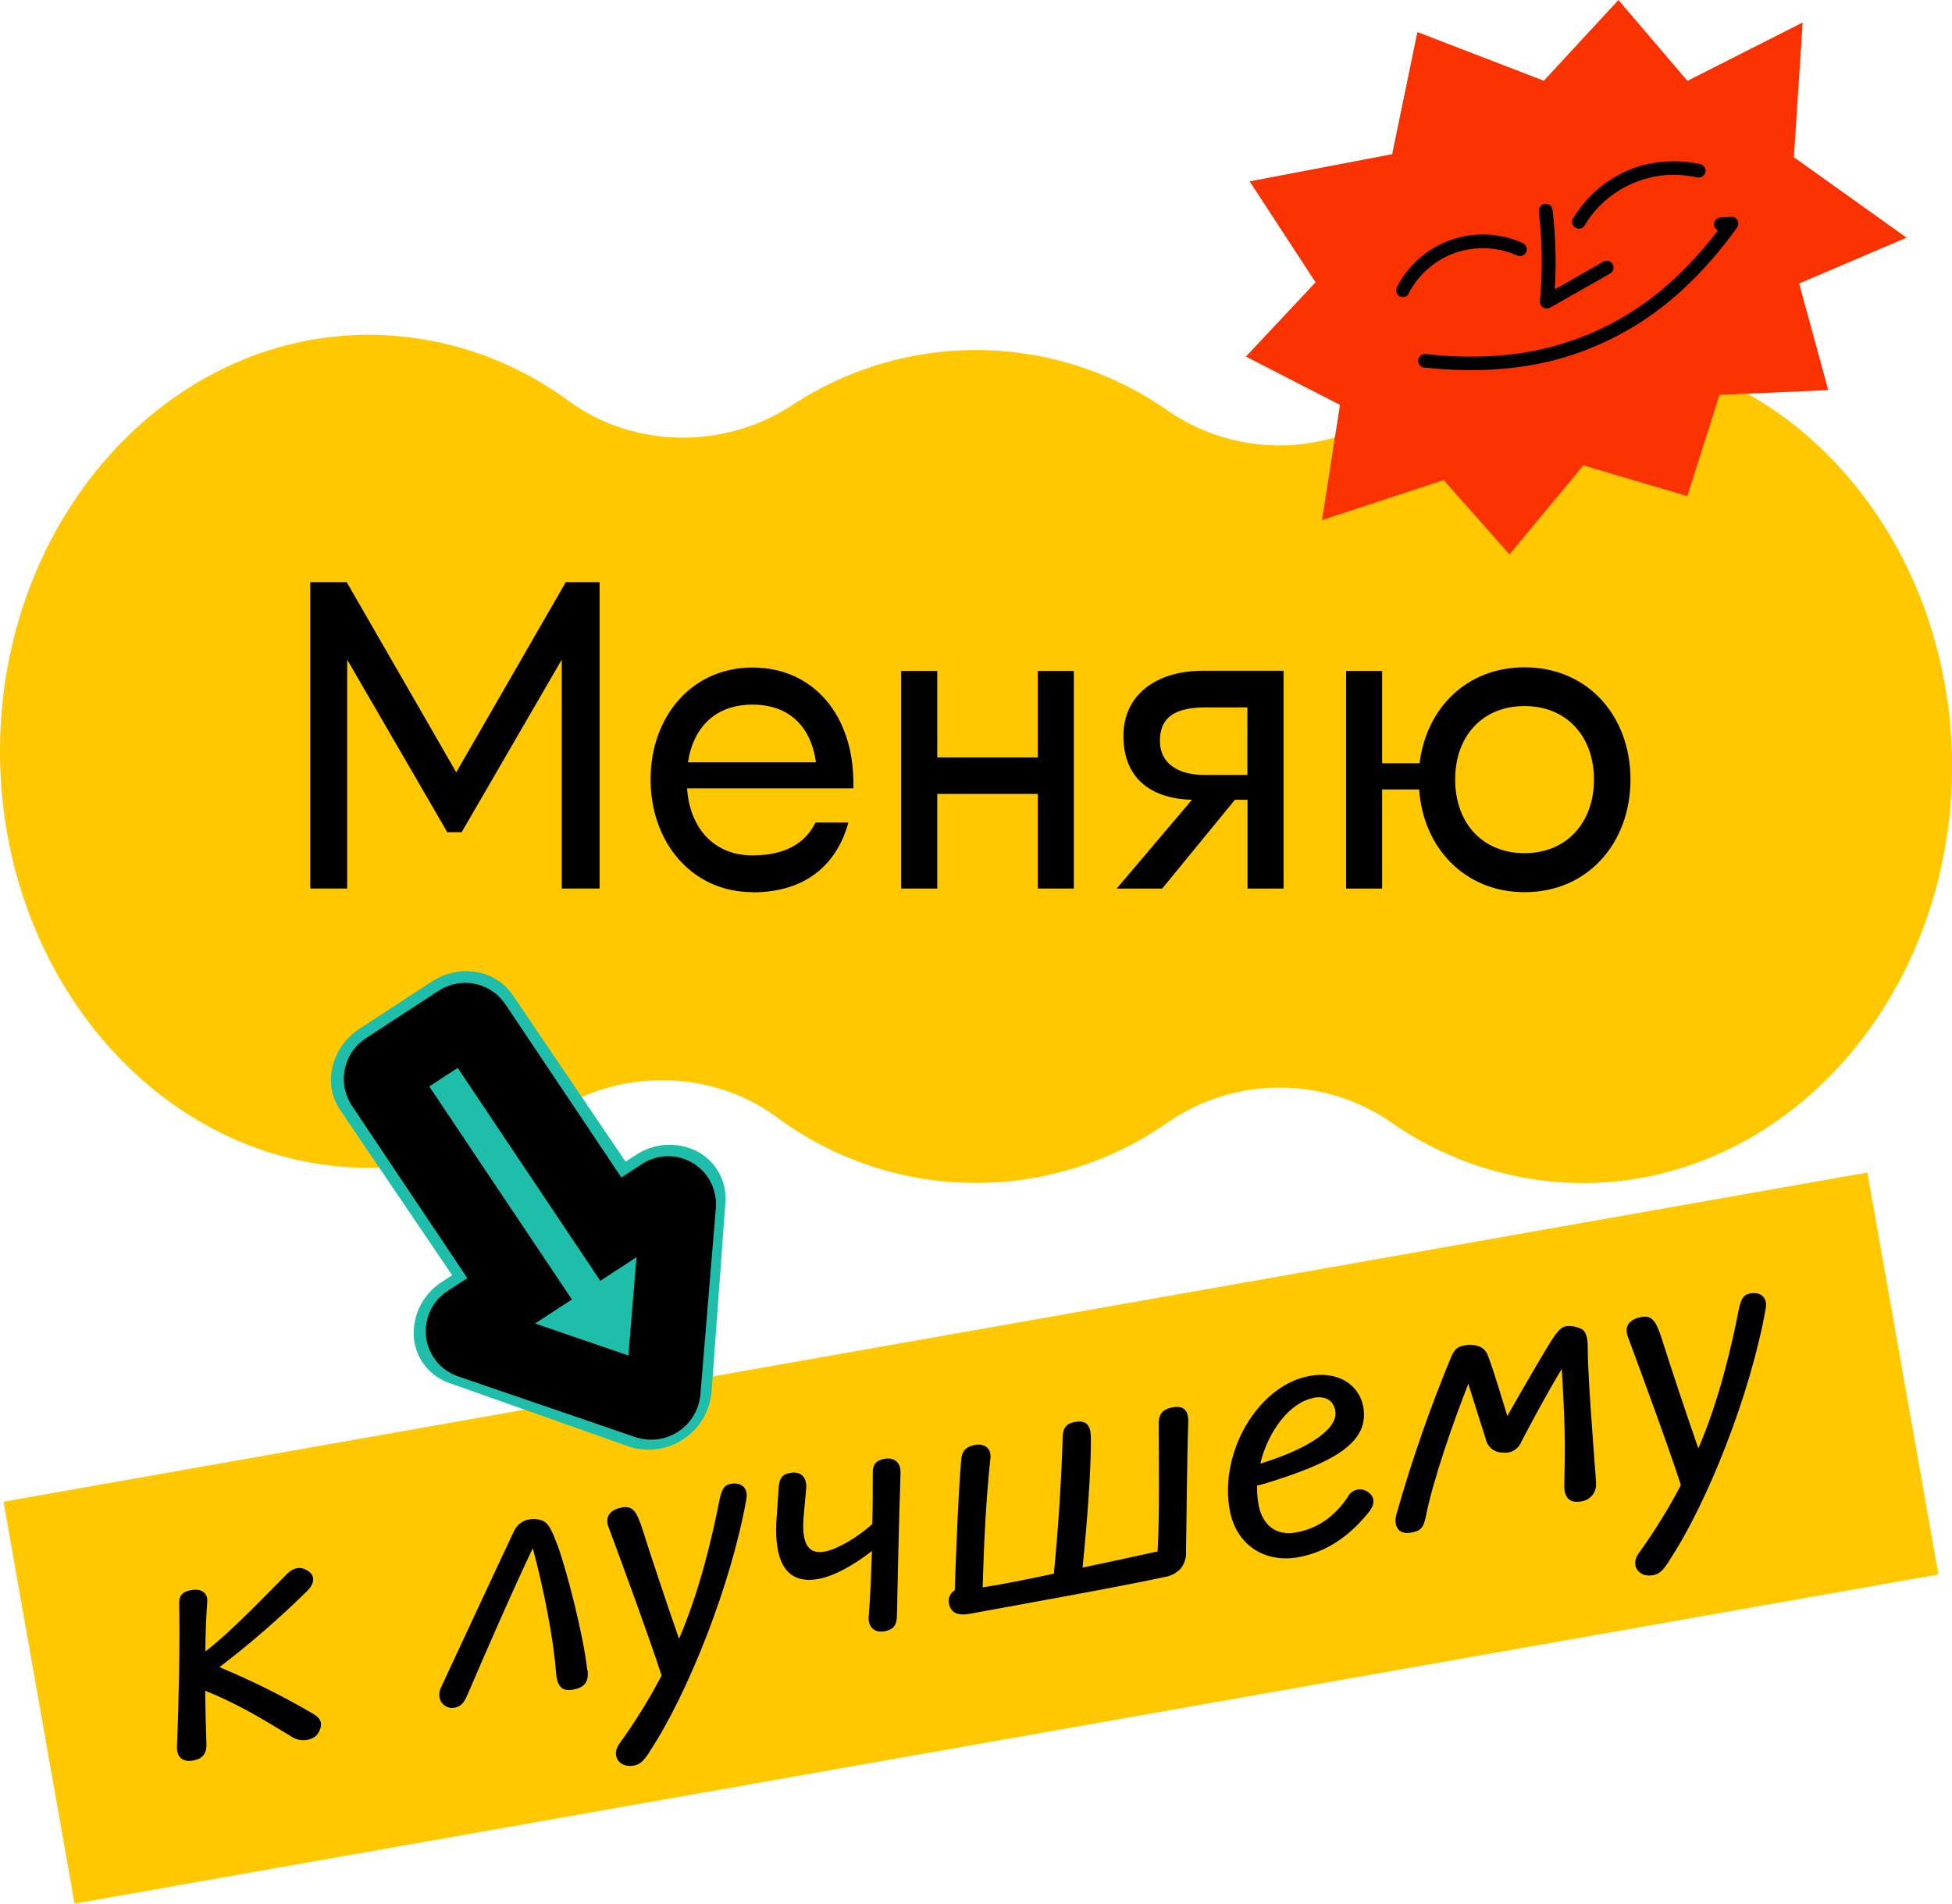 <svg width="120" height="117" viewBox="0 0 120 117" fill="none" xmlns="http://www.w3.org/2000/svg">
<g id="&#208;&#160;&#208;&#181;&#209;&#129;&#209;&#131;&#209;&#128;&#209;&#129; 1 6" clip-path="url(#clip0_168_1325)">
<g id="&#208;&#161;&#208;&#187;&#208;&#190;&#208;&#185; 2">
<g id="&#208;&#161;&#208;&#187;&#208;&#190;&#208;&#185; 1">
<path id="Vector" d="M114.797 72.066L0.216 92.298L4.583 117L119.164 96.769L114.797 72.066Z" fill="#FFC800"/>
<g id="Group">
<path id="Vector_2" d="M102.586 95.967C104.97 92.386 107.638 85.611 108.547 80.424C108.667 79.761 108.262 79.372 107.58 79.5C107.257 79.558 107.046 79.732 106.897 80.467C106.433 82.83 105.671 86.088 104.407 89.022C103.645 86.842 102.576 83.616 102.192 82.385C101.808 81.154 101.547 80.827 100.883 80.949C100.179 81.082 99.817 81.525 100.083 82.183C100.979 84.602 102.594 88.984 103.333 91.278C102.572 92.728 101.71 94.122 100.752 95.45C100.187 96.22 100.752 96.955 101.584 96.819C102.013 96.761 102.253 96.497 102.594 95.967H102.586ZM98.121 91.113C98.046 90.242 97.974 89.149 97.873 87.777C97.745 86.032 97.62 84.178 97.606 82.833C97.606 82.324 97.548 81.804 97.164 81.655C96.9 81.533 96.609 81.481 96.319 81.503C96.02 81.559 95.844 81.682 95.412 82.335C94.847 83.214 93.514 85.531 92.664 87.026C92.312 85.854 91.816 84.266 91.584 83.624C91.432 83.168 91.318 82.945 91.008 82.782C90.66 82.64 90.275 82.618 89.913 82.721C89.571 82.785 89.379 82.987 89.188 83.454C87.887 86.597 86.77 89.814 85.842 93.087C85.671 93.713 85.903 94.355 86.756 94.195C87.377 94.081 87.495 93.881 87.644 93.257C88.055 91.081 89.364 87.322 90.267 85.055C90.59 86.078 91.091 87.687 91.334 88.435C91.382 88.675 91.512 88.891 91.703 89.045C91.893 89.198 92.131 89.281 92.376 89.277C92.617 89.313 92.863 89.265 93.073 89.141C93.283 89.018 93.445 88.826 93.53 88.598C94.215 87.298 95.215 85.433 96.012 84.135C96.071 85.273 96.156 86.56 96.183 87.881C96.22 89.267 96.183 90.335 96.164 91.345C96.164 91.987 96.455 92.41 97.18 92.28C97.317 92.266 97.449 92.226 97.57 92.161C97.692 92.096 97.799 92.007 97.886 91.901C97.972 91.794 98.038 91.672 98.077 91.54C98.117 91.409 98.13 91.271 98.116 91.134L98.121 91.113ZM80.753 85.912C81.523 85.769 81.982 86.104 82.086 86.712C82.275 87.716 80.715 88.957 77.476 89.959C77.948 87.993 79.27 86.2 80.745 85.923L80.753 85.912ZM82.877 91.979C82.184 92.994 81.246 93.897 79.678 94.187C78.439 94.419 77.599 93.716 77.372 92.498C77.299 92.103 77.269 91.701 77.282 91.299C77.432 91.274 77.581 91.24 77.727 91.195C81.992 89.89 84.221 88.678 83.802 86.435C83.536 85.089 82.243 84.25 80.491 84.57C77.327 85.161 74.936 89.277 75.6 92.829C75.991 94.922 77.713 96.103 79.852 95.703C81.667 95.365 83.051 94.307 84.154 92.932C84.6 92.362 84.456 91.947 84.101 91.704C84.005 91.633 83.895 91.584 83.779 91.559C83.662 91.534 83.541 91.534 83.425 91.559C83.308 91.585 83.199 91.634 83.103 91.705C83.007 91.776 82.927 91.867 82.869 91.971L82.877 91.979ZM59.092 89.695C58.906 91.896 58.764 95.634 58.695 97.746C58.554 97.825 58.444 97.948 58.38 98.096C58.316 98.243 58.302 98.408 58.34 98.564C58.444 99.118 58.874 99.326 59.628 99.185C62.107 98.722 68.657 97.565 71.59 96.929C71.967 96.87 72.314 96.689 72.579 96.414C72.82 96.114 72.938 95.733 72.91 95.349C72.952 93.087 72.966 89.725 73.051 87.356C73.051 86.712 72.784 86.368 72.094 86.496C71.537 86.6 71.233 86.856 71.235 87.474C71.235 89.949 71.294 92.986 71.163 95.354C69.975 95.621 68.295 95.978 66.551 96.348C66.818 93.684 67.085 90.37 67.061 88.318C67.045 87.636 66.818 87.252 66.05 87.404C65.664 87.476 65.347 87.671 65.331 88.289C65.272 90.465 65.064 93.995 64.784 96.723C63.083 97.083 61.484 97.405 60.409 97.563C60.476 95.317 60.58 92.448 60.889 89.605C60.942 88.955 60.457 88.712 59.943 88.806C59.516 88.886 59.143 89.072 59.092 89.695ZM55.139 99.286C55.184 97.046 55.261 93.561 55.36 90.537C55.387 89.85 54.934 89.557 54.355 89.666C53.971 89.738 53.648 89.909 53.654 90.527C53.654 91.454 53.654 92.557 53.624 93.67C52.641 94.56 51.417 95.231 50.711 95.362C49.772 95.538 49.231 95.021 49.41 93.129L49.556 91.555C49.644 90.721 49.167 90.415 48.567 90.527C48.162 90.601 47.909 90.793 47.871 91.409L47.741 93.311C47.509 96.689 48.845 97.326 50.34 97.04C51.303 96.859 52.542 96.164 53.603 95.325C53.553 96.838 53.494 98.285 53.403 99.34C53.347 99.992 53.752 100.381 54.392 100.261C54.925 100.16 55.139 99.878 55.139 99.281V99.286ZM39.925 107.67C42.305 104.087 44.974 97.312 45.883 92.128C46.003 91.465 45.597 91.076 44.915 91.203C44.595 91.262 44.382 91.435 44.233 92.171C43.769 94.534 43.006 97.792 41.743 100.722C40.98 98.546 39.914 95.319 39.527 94.089C39.141 92.858 38.882 92.527 38.221 92.653C37.514 92.783 37.155 93.228 37.421 93.886C38.317 96.305 39.932 100.688 40.671 102.981C39.911 104.432 39.049 105.826 38.09 107.153C37.525 107.921 38.09 108.659 38.922 108.523C39.351 108.464 39.591 108.2 39.935 107.67H39.925ZM36.102 102.664C35.875 100.517 34.843 96.537 34.299 95.045C33.94 94.073 33.732 93.67 33.436 93.502C33.147 93.365 32.821 93.325 32.508 93.391C32.317 93.426 32.138 93.506 31.983 93.623C31.829 93.74 31.703 93.891 31.617 94.065C30.618 96.175 28.349 101.061 27.117 103.701C26.736 104.5 27.384 105.067 27.917 104.966C28.365 104.884 28.541 104.631 28.754 104.127C29.677 101.964 31.596 97.563 32.753 95.16C33.388 97.496 34.03 100.69 34.182 102.806C34.246 103.605 34.513 103.98 35.219 103.85C35.926 103.719 36.195 103.402 36.126 102.664H36.102ZM12.69 107.169C12.655 106.16 12.623 105.038 12.612 103.914C14.572 104.697 16.217 105.694 17.989 106.778C18.523 107.098 19.288 106.975 19.557 106.527C19.826 106.08 19.842 105.68 19.269 105.345C17.412 104.254 15.482 103.292 13.492 102.467C15.382 101.023 17.179 99.462 18.875 97.794C19.341 97.331 19.386 96.859 18.954 96.564C18.523 96.268 18.067 96.311 17.64 96.742C16.353 98.021 14.305 100.205 12.626 101.503C12.626 100.352 12.679 99.305 12.74 98.452C12.788 98.002 12.474 97.597 11.743 97.733C11.317 97.813 10.994 97.984 11.015 98.578C11.063 100.845 10.997 104.503 10.88 107.308C10.848 107.955 11.183 108.336 11.887 108.203C12.42 108.105 12.719 107.806 12.687 107.169" fill="black"/>
<path id="Vector_3" d="M97.305 21.513C93.058 21.525 88.918 22.841 85.445 25.282C83.44 26.647 81.072 27.376 78.647 27.376C76.222 27.376 73.853 26.647 71.849 25.282C68.47 22.892 64.446 21.579 60.306 21.516C56.167 21.453 52.105 22.644 48.655 24.931C44.515 27.63 38.967 27.56 34.987 24.664C31.43 22.028 27.123 20.595 22.695 20.575C10.165 20.575 0 32.031 0 46.175C0 60.318 10.16 71.777 22.695 71.777C26.726 71.768 30.667 70.58 34.03 68.359C38.173 65.657 43.721 65.729 47.701 68.625C51.179 71.22 55.389 72.648 59.729 72.704C64.069 72.76 68.316 71.441 71.859 68.937C73.864 67.573 76.232 66.843 78.657 66.843C81.082 66.843 83.451 67.573 85.455 68.937C88.925 71.379 93.061 72.698 97.305 72.714C109.835 72.714 120 61.259 120 47.115C120 32.971 109.835 21.513 97.305 21.513Z" fill="#FFC800"/>
<path id="Vector_4" d="M19.072 54.612V35.779H21.314L28.048 47.467L34.782 35.779H36.861V54.612H34.534V40.542L28.381 51.148H27.496L21.343 40.542V54.612H19.072Z" fill="black"/>
<path id="Vector_5" d="M46.256 54.833C42.524 54.833 39.994 51.758 39.994 47.906C39.994 44.054 42.516 41.027 46.256 41.027C50.052 41.027 52.462 44.019 52.462 48.117V48.45H42.239C42.404 50.941 43.929 52.574 46.256 52.574C48.306 52.574 49.525 51.798 50.135 50.554H52.158C51.548 52.768 49.884 54.846 46.256 54.846V54.833ZM42.292 46.854H50.162C49.895 44.888 48.722 43.308 46.256 43.308C44.011 43.308 42.625 44.667 42.292 46.854Z" fill="black"/>
<path id="Vector_6" d="M63.798 48.796H57.618V54.612H55.4V41.235H57.618V46.553H63.798V41.235H66.013V54.612H63.798V48.796Z" fill="black"/>
<path id="Vector_7" d="M73.275 49.156C70.974 49.1 69.063 48.021 69.063 45.223C69.063 42.647 71.169 41.227 73.912 41.227H78.91V54.614H76.692V49.156H75.917L71.446 54.614H68.647L73.275 49.156ZM76.682 47.632V43.478H74.133C72.387 43.478 71.307 43.977 71.307 45.527C71.307 46.968 72.47 47.632 74.077 47.632H76.682Z" fill="black"/>
<path id="Vector_8" d="M84.968 46.912H87.268C87.684 43.534 90.15 41.014 93.725 41.014C97.631 41.014 100.235 44.032 100.235 47.909C100.235 51.785 97.631 54.836 93.725 54.836C90.038 54.836 87.49 52.094 87.242 48.522H84.968V54.614H82.752V41.235H84.968V46.912ZM89.457 47.909C89.457 50.594 91.147 52.438 93.722 52.438C96.298 52.438 97.988 50.573 97.988 47.909C97.988 45.245 96.295 43.396 93.722 43.396C91.15 43.396 89.457 45.223 89.457 47.909Z" fill="black"/>
<path id="Vector_9" d="M87.135 1.969L94.906 4.963L99.496 0L103.735 4.969L110.819 1.383L110.28 9.663L117.206 14.607L110.603 17.423L112.391 23.977L105.708 24.27L103.727 30.494L97.34 28.607L92.794 34.077L88.753 29.508L81.27 31.967L82.376 24.886L76.594 21.915L80.875 17.351L76.823 11.147L85.583 9.476L87.135 1.969Z" fill="#FA3200"/>
<path id="Vector_10" d="M86.58 18.063C87.06 17.126 87.812 16.356 88.737 15.854C89.636 15.377 90.657 15.177 91.669 15.281C92.235 15.337 92.788 15.485 93.306 15.718C93.412 15.753 93.528 15.745 93.628 15.695C93.728 15.645 93.804 15.557 93.84 15.452C93.873 15.346 93.864 15.231 93.814 15.132C93.764 15.032 93.678 14.956 93.573 14.919C92.19 14.308 90.626 14.247 89.2 14.747C87.773 15.248 86.59 16.272 85.892 17.613C85.836 17.708 85.818 17.821 85.843 17.929C85.867 18.037 85.931 18.131 86.023 18.193C86.118 18.252 86.233 18.272 86.342 18.247C86.451 18.223 86.546 18.157 86.607 18.063" fill="black"/>
<path id="Vector_11" d="M87.572 22.589C90.411 22.898 93.322 22.789 96.076 21.992C98.77 21.198 101.248 19.801 103.322 17.908C104.621 16.718 105.789 15.393 106.806 13.955C106.842 13.893 106.862 13.822 106.863 13.751C106.864 13.679 106.847 13.608 106.814 13.545C106.78 13.482 106.731 13.428 106.671 13.388C106.611 13.349 106.542 13.326 106.471 13.321L105.809 13.363C105.699 13.361 105.591 13.401 105.509 13.475C105.426 13.55 105.376 13.652 105.367 13.763C105.363 13.874 105.402 13.983 105.477 14.065C105.551 14.148 105.656 14.198 105.767 14.205L106.431 14.162L106.103 13.504C104.418 15.846 102.37 17.951 99.873 19.437C97.59 20.785 95.035 21.604 92.395 21.835C90.805 21.969 89.207 21.943 87.623 21.758C87.567 21.755 87.512 21.763 87.46 21.782C87.408 21.8 87.36 21.829 87.319 21.866C87.278 21.903 87.244 21.948 87.22 21.998C87.197 22.048 87.183 22.102 87.18 22.157C87.177 22.213 87.186 22.268 87.204 22.32C87.223 22.372 87.251 22.42 87.288 22.461C87.326 22.502 87.371 22.536 87.421 22.559C87.471 22.583 87.525 22.597 87.58 22.6" fill="black"/>
<path id="Vector_12" d="M97.396 13.88C97.926 12.99 98.663 12.241 99.545 11.697C100.427 11.153 101.427 10.83 102.461 10.755C103.077 10.722 103.694 10.769 104.298 10.894C104.404 10.925 104.518 10.916 104.617 10.866C104.717 10.817 104.793 10.731 104.831 10.627C104.865 10.521 104.856 10.406 104.806 10.306C104.757 10.207 104.67 10.131 104.565 10.094C103.389 9.833 102.169 9.853 101.003 10.153C99.875 10.46 98.84 11.04 97.988 11.839C97.488 12.314 97.053 12.851 96.692 13.438C96.643 13.532 96.632 13.641 96.66 13.743C96.688 13.846 96.753 13.934 96.843 13.991C96.932 14.047 97.04 14.068 97.144 14.049C97.249 14.03 97.343 13.973 97.407 13.888" fill="black"/>
<path id="Vector_13" d="M94.605 13.033C94.817 14.858 94.838 16.7 94.666 18.529C94.664 18.602 94.682 18.674 94.717 18.739C94.751 18.803 94.802 18.858 94.864 18.896C94.926 18.935 94.997 18.957 95.071 18.961C95.144 18.964 95.216 18.948 95.282 18.915L98.969 16.821C99.066 16.768 99.139 16.678 99.173 16.572C99.206 16.466 99.197 16.351 99.147 16.251C99.096 16.152 99.007 16.078 98.9 16.044C98.794 16.011 98.678 16.021 98.579 16.073L94.906 18.175L95.522 18.572C95.693 16.67 95.665 14.756 95.439 12.86C95.416 12.75 95.35 12.654 95.257 12.593C95.163 12.532 95.049 12.51 94.939 12.533C94.83 12.556 94.734 12.622 94.672 12.716C94.611 12.809 94.59 12.923 94.613 13.033" fill="black"/>
<path id="Vector_14" d="M26.536 60.334C28.253 59.21 30.5 59.599 31.546 61.195L38.458 71.398L39.061 71.004C39.615 70.631 40.258 70.412 40.925 70.37C41.592 70.328 42.258 70.464 42.854 70.764C43.423 71.061 43.891 71.519 44.2 72.081C44.51 72.642 44.646 73.282 44.593 73.921L43.742 85.577C43.688 86.158 43.503 86.719 43.201 87.22C42.9 87.72 42.49 88.145 42.001 88.465C41.512 88.785 40.958 88.991 40.379 89.068C39.8 89.144 39.211 89.089 38.656 88.907L27.629 85.004C27.022 84.797 26.49 84.415 26.1 83.906C25.709 83.398 25.478 82.785 25.435 82.145C25.401 81.477 25.545 80.812 25.854 80.219C26.163 79.625 26.625 79.125 27.192 78.77L27.795 78.378L20.874 68.164C19.829 66.566 20.378 64.354 22.095 63.233L26.536 60.334Z" fill="#1EBEAA"/>
<path id="Vector_15" d="M40.759 85.534L41.711 74.033C41.717 73.912 41.688 73.791 41.628 73.686C41.567 73.58 41.478 73.494 41.37 73.438C41.262 73.382 41.141 73.358 41.019 73.369C40.898 73.38 40.783 73.426 40.687 73.5L37.552 75.546L29.138 62.985C29.035 62.842 28.878 62.746 28.704 62.718C28.529 62.69 28.351 62.732 28.208 62.836L23.767 65.734C23.614 65.824 23.503 65.971 23.459 66.142C23.415 66.314 23.44 66.496 23.529 66.648L31.945 79.212L28.81 81.256C28.703 81.313 28.615 81.4 28.556 81.507C28.497 81.613 28.47 81.734 28.478 81.855C28.486 81.976 28.528 82.093 28.6 82.19C28.673 82.288 28.771 82.363 28.885 82.406L39.815 86.152C39.918 86.183 40.027 86.192 40.133 86.176C40.24 86.161 40.342 86.122 40.431 86.063C40.522 86.004 40.597 85.927 40.654 85.835C40.711 85.744 40.746 85.641 40.759 85.534V85.534Z" stroke="black" stroke-width="4.61" stroke-miterlimit="10"/>
</g>
</g>
</g>
</g>
<defs>
<clipPath id="clip0_168_1325">
<rect width="120" height="117" fill="white"/>
</clipPath>
</defs>
</svg>

